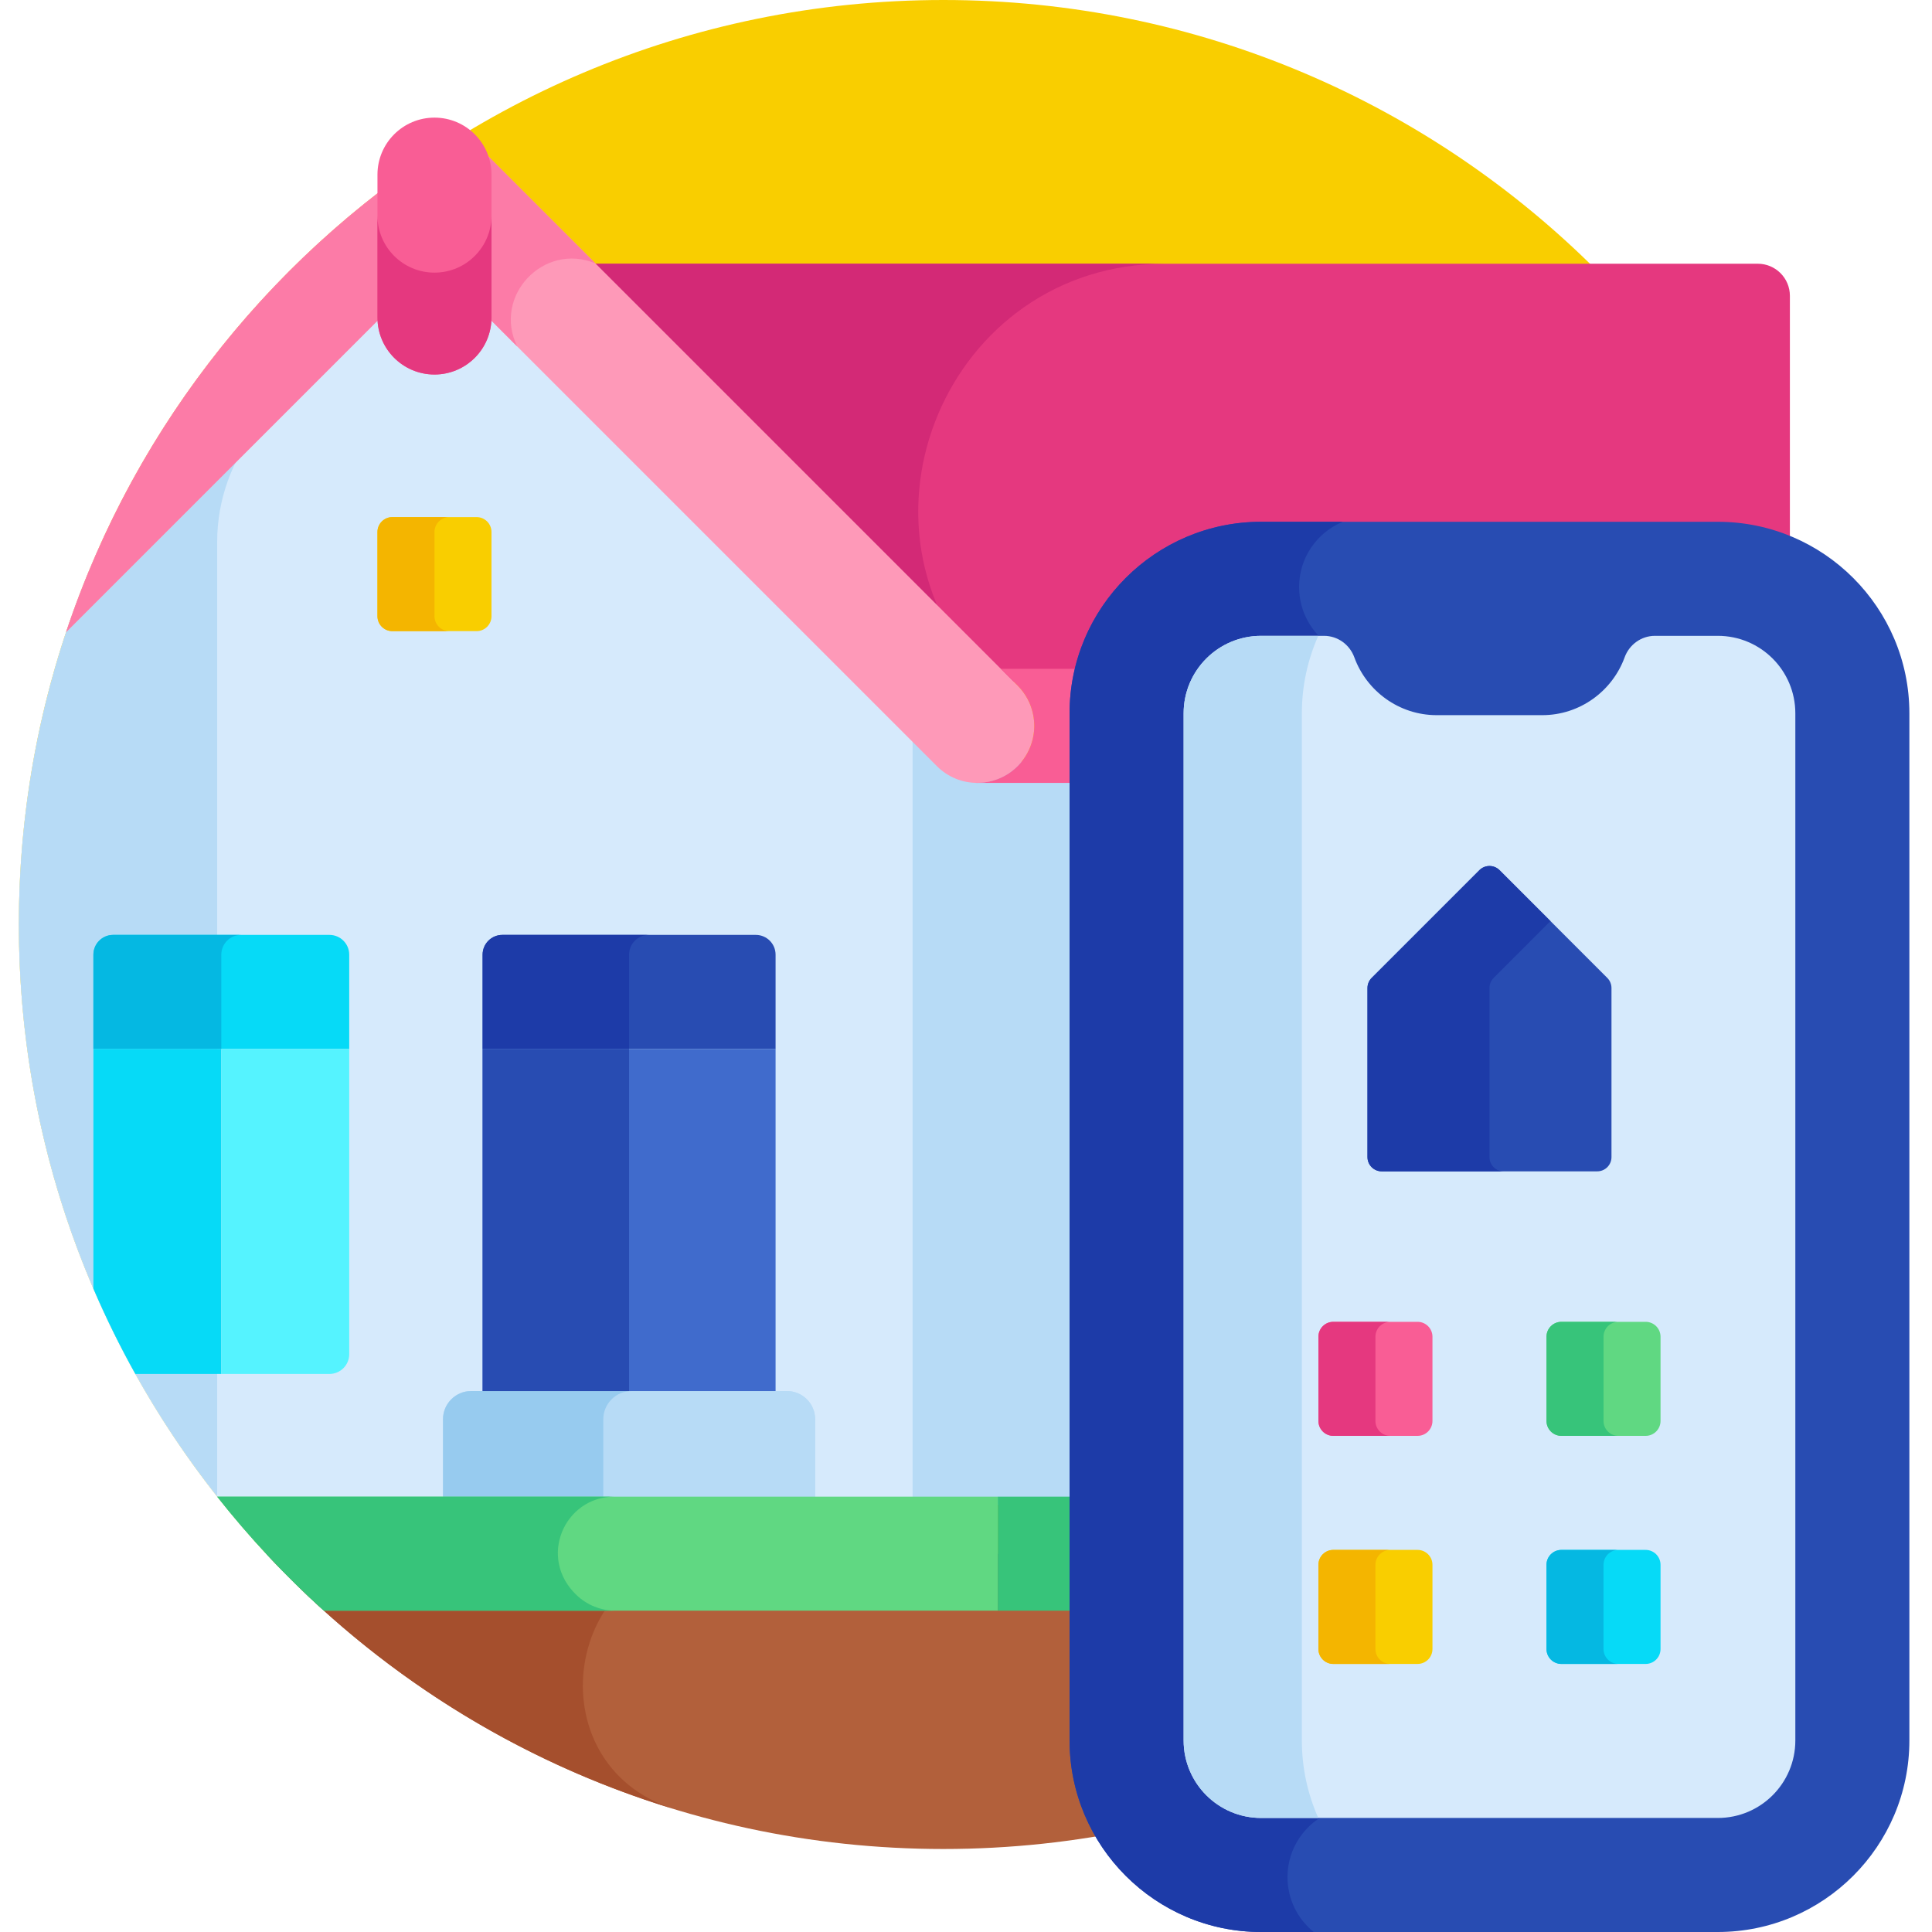 <svg height="512pt" viewBox="-5 0 512 512" width="512pt" xmlns="http://www.w3.org/2000/svg"><path d="m424.492 411.738c40.641-43.734 65.512-102.328 65.512-166.738 0-135.309-109.691-245-245-245-135.312 0-245.004 109.691-245.004 245 0 64.41 24.871 123.004 65.512 166.738zm0 0" fill="#f9ce00"/><path d="m242.363 407.934v-209.75l-132.973-132.973-88.273 80.16c-37.484 84.109-25.801 187.68 40.938 262.562zm0 0" fill="#d6eafc"/><path d="m65.512 411.738c44.738 48.137 108.59 78.266 179.492 78.266 70.898 0 134.75-30.129 179.488-78.266zm0 0" fill="#b2603b"/><path d="m184.137 411.738h-118.625c29.062 31.27 66.199 54.93 108.086 67.676-37.531-11.957-29.195-67.676 10.539-67.676zm0 0" fill="#a54f2d"/><path d="m251.352 201.875v-.02c-3.734-.094-7.441-1.555-10.297-4.406l-4.211-4.215v205.629h220.387v-196.988zm0 0" fill="#b7dbf6"/><path d="m52.551 143.648c0-11.422 4.027-21.949 10.719-30.242l-48.969 48.969c-9.25 25.816-14.301 53.629-14.301 82.625 0 57.242 19.656 109.879 52.551 151.586zm0 0" fill="#b7dbf6"/><path d="m460.832 69.891h-311.309l107.359 110.719h212.457v-102.211c0-4.699-3.809-8.508-8.508-8.508zm0 0" fill="#e5387f"/><path d="m303.742 69.891h-154.219l107.359 110.719c-40.148-41.402-10.809-110.719 46.859-110.719zm0 0" fill="#d32976"/><path d="m120.824 37.84c-.91-.914-1.918-1.668-2.98-2.301-49.094 29.871-86.848 76.516-105.324 131.973l97.621-97.621 133.156 133.156c5.898 5.902 15.469 5.898 21.367 0 5.902-5.902 5.902-15.469 0-21.371zm0 0" fill="#fe99b8"/><path d="m152.801 69.812-31.977-31.973c-.91-.914-1.918-1.668-2.98-2.301-49.094 29.871-86.848 76.516-105.324 131.973l97.621-97.621 21.922 21.922c-6.562-13.387 7.066-27.727 20.738-22zm0 0" fill="#fc7ba7"/><path d="m464.957 177.25h-204.719l4.426 4.426c5.902 5.902 5.902 15.469 0 21.371-3.047 3.051-7.078 4.508-11.074 4.406v.02h211.367c8.348 0 15.109-6.766 15.109-15.113 0-8.344-6.766-15.109-15.109-15.109zm0 0" fill="#f95d95"/><path d="m203.547 368.645h-83.664c-4.129 0-7.477 3.348-7.477 7.477v22.746h98.613v-22.746c0-4.129-3.344-7.477-7.473-7.477zm0 0" fill="#b7dbf6"/><path d="m203.547 368.645h-83.664c-4.129 0-7.477 3.348-7.477 7.477v22.746h98.613v-22.746c0-4.129-3.344-7.477-7.473-7.477zm0 0" fill="#b7dbf6"/><path d="m162.355 368.645h-42.473c-4.129 0-7.477 3.348-7.477 7.477v22.746h42.473v-22.746c.004-4.129 3.348-7.477 7.477-7.477zm0 0" fill="#97cbef"/><path d="m195.293 247.758h-67.156c-2.895 0-5.242 2.348-5.242 5.238v24.984h77.641v-24.984c0-2.891-2.348-5.238-5.242-5.238zm0 0" fill="#284cb2"/><path d="m166.953 247.758h-38.816c-2.895 0-5.242 2.348-5.242 5.238v24.984h38.82v-24.984c0-2.891 2.344-5.238 5.238-5.238zm0 0" fill="#1d3ba8"/><path d="m82.305 247.758h-57.316c-2.895 0-5.238 2.348-5.238 5.238v24.984h67.797v-24.984c0-2.891-2.348-5.238-5.242-5.238zm0 0" fill="#06daf7"/><path d="m58.887 247.758h-33.898c-2.895 0-5.238 2.348-5.238 5.238v24.984h33.898v-24.984c0-2.891 2.344-5.238 5.238-5.238zm0 0" fill="#05b8e2"/><path d="m125.25 163.305v-22.316c0-2.184-1.77-3.953-3.949-3.953h-22.32c-2.18 0-3.949 1.77-3.949 3.953v22.316c0 2.184 1.77 3.953 3.949 3.953h22.32c2.18 0 3.949-1.77 3.949-3.953zm0 0" fill="#f9ce00"/><path d="m110.141 163.305v-22.316c0-2.184 1.77-3.953 3.953-3.953h-15.113c-2.18 0-3.949 1.77-3.949 3.953v22.316c0 2.184 1.77 3.953 3.949 3.953h15.113c-2.184 0-3.953-1.77-3.953-3.953zm0 0" fill="#f4b500"/><path d="m122.895 277.98h77.641v90.664h-77.641zm0 0" fill="#406bcc"/><path d="m122.895 277.98h38.82v90.664h-38.82zm0 0" fill="#284cb2"/><path d="m19.75 341.496c3.324 7.754 7.043 15.297 11.121 22.613h22.777v-86.129h-33.898zm0 0" fill="#06daf7"/><path d="m82.305 364.109h-28.656v-86.129h33.898v80.891c0 2.895-2.348 5.238-5.242 5.238zm0 0" fill="#55f3ff"/><path d="m110.141 99.25c-8.348 0-15.109-6.766-15.109-15.113v-37.852c0-8.348 6.762-15.113 15.109-15.113s15.109 6.766 15.109 15.113v37.852c0 8.348-6.762 15.113-15.109 15.113zm0 0" fill="#f95d95"/><path d="m110.141 72.25c-8.348 0-15.109-6.766-15.109-15.113v27c0 8.348 6.762 15.113 15.109 15.113s15.109-6.766 15.109-15.113v-27c0 8.348-6.762 15.113-15.109 15.113zm0 0" fill="#e5387f"/><path d="m80.824 426.848h178.598v-30.219h-206.871c8.562 10.852 18.027 20.961 28.273 30.219zm0 0" fill="#60d882"/><path d="m157.828 396.625h-105.277c8.562 10.855 18.027 20.965 28.273 30.223h77.305c-3.84 0-7.535-1.469-10.316-4.113-10.383-9.848-3.285-26.109 10.016-26.109zm0 0" fill="#37c47a"/><path d="m259.422 396.625h177.469v30.223h-177.469zm0 0" fill="#37c47a"/><path d="m450.246 512h-121.039c-27.988 0-50.758-22.77-50.758-50.758v-272.203c0-27.988 22.77-50.758 50.758-50.758h121.039c27.988 0 50.758 22.77 50.758 50.758v272.203c0 27.988-22.77 50.758-50.758 50.758zm0 0" fill="#284cb2"/><path d="m336.199 497.461c0-7.812 4.789-14.496 11.586-17.301v-308.91c-5.121-3.34-8.512-9.105-8.512-15.676 0-7.805 4.781-14.484 11.574-17.293h-21.641c-27.988 0-50.758 22.77-50.758 50.754v272.207c0 27.988 22.77 50.758 50.758 50.758h13.938c-4.234-3.43-6.945-8.668-6.945-14.539zm0 0" fill="#1d3ba8"/><path d="m450.246 168.504h-16.668c-3.617 0-6.797 2.301-8.035 5.699-3.25 8.914-11.824 15.32-21.824 15.32h-27.984c-10.004 0-18.574-6.406-21.824-15.32-1.242-3.398-4.418-5.699-8.035-5.699h-16.668c-11.344 0-20.535 9.191-20.535 20.535v272.203c0 11.344 9.191 20.535 20.535 20.535h121.039c11.34 0 20.535-9.191 20.535-20.531v-272.207c0-11.344-9.195-20.535-20.535-20.535zm0 0" fill="#d6eafc"/><path d="m340.004 461.242v-272.203c0-7.309 1.562-14.254 4.355-20.535h-15.152c-11.34 0-20.535 9.191-20.535 20.535v272.203c0 11.344 9.195 20.535 20.535 20.535h15.152c-2.793-6.281-4.355-13.227-4.355-20.535zm0 0" fill="#b7dbf6"/><path d="m420.953 259.16-28.562-28.562c-1.469-1.469-3.855-1.469-5.328 0l-28.562 28.562c-.707.707-1.102 1.664-1.102 2.664v44.824c0 2.082 1.688 3.77 3.77 3.77h57.121c2.082 0 3.77-1.688 3.77-3.77v-44.824c-.004-1-.398-1.957-1.105-2.664zm0 0" fill="#284cb2"/><path d="m389.727 306.648v-44.824c0-1 .398-1.957 1.105-2.664l15.059-15.062-13.5-13.5c-1.473-1.469-3.855-1.469-5.332 0l-28.559 28.562c-.707.707-1.105 1.664-1.105 2.664v44.824c0 2.082 1.691 3.77 3.773 3.77h32.328c-2.082 0-3.77-1.688-3.77-3.77zm0 0" fill="#1d3ba8"/><path d="m374.617 376.566v-22.316c0-2.184-1.77-3.953-3.953-3.953h-22.32c-2.18 0-3.949 1.77-3.949 3.953v22.316c0 2.184 1.77 3.953 3.949 3.953h22.32c2.184 0 3.953-1.77 3.953-3.953zm0 0" fill="#f95d95"/><path d="m435.059 376.566v-22.316c0-2.184-1.77-3.953-3.953-3.953h-22.316c-2.184 0-3.953 1.77-3.953 3.953v22.316c0 2.184 1.77 3.953 3.953 3.953h22.316c2.184 0 3.953-1.77 3.953-3.953zm0 0" fill="#60d882"/><path d="m374.617 437.012v-22.32c0-2.18-1.77-3.953-3.953-3.953h-22.32c-2.18 0-3.949 1.77-3.949 3.953v22.32c0 2.18 1.77 3.949 3.949 3.949h22.32c2.184 0 3.953-1.77 3.953-3.949zm0 0" fill="#f9ce00"/><path d="m435.059 437.012v-22.32c0-2.18-1.77-3.953-3.953-3.953h-22.316c-2.184 0-3.953 1.77-3.953 3.953v22.32c0 2.18 1.77 3.949 3.953 3.949h22.316c2.184 0 3.953-1.77 3.953-3.949zm0 0" fill="#06daf7"/><path d="m359.504 376.566v-22.316c0-2.184 1.77-3.953 3.953-3.953h-15.113c-2.18 0-3.949 1.77-3.949 3.953v22.316c0 2.184 1.77 3.953 3.949 3.953h15.113c-2.184 0-3.953-1.77-3.953-3.953zm0 0" fill="#e5387f"/><path d="m419.949 376.566v-22.316c0-2.184 1.766-3.953 3.949-3.953h-15.109c-2.184 0-3.953 1.77-3.953 3.953v22.316c0 2.184 1.77 3.953 3.953 3.953h15.109c-2.184 0-3.949-1.77-3.949-3.953zm0 0" fill="#37c47a"/><path d="m359.504 437.012v-22.32c0-2.18 1.77-3.949 3.953-3.949h-15.113c-2.18 0-3.949 1.77-3.949 3.949v22.32c0 2.18 1.77 3.953 3.949 3.953h15.113c-2.184-.004-3.953-1.773-3.953-3.953zm0 0" fill="#f4b500"/><path d="m419.949 437.012v-22.32c0-2.18 1.766-3.949 3.949-3.949h-15.109c-2.184 0-3.953 1.77-3.953 3.949v22.32c0 2.18 1.77 3.953 3.953 3.953h15.109c-2.184-.004-3.949-1.773-3.949-3.953zm0 0" fill="#05b8e2"/></svg>